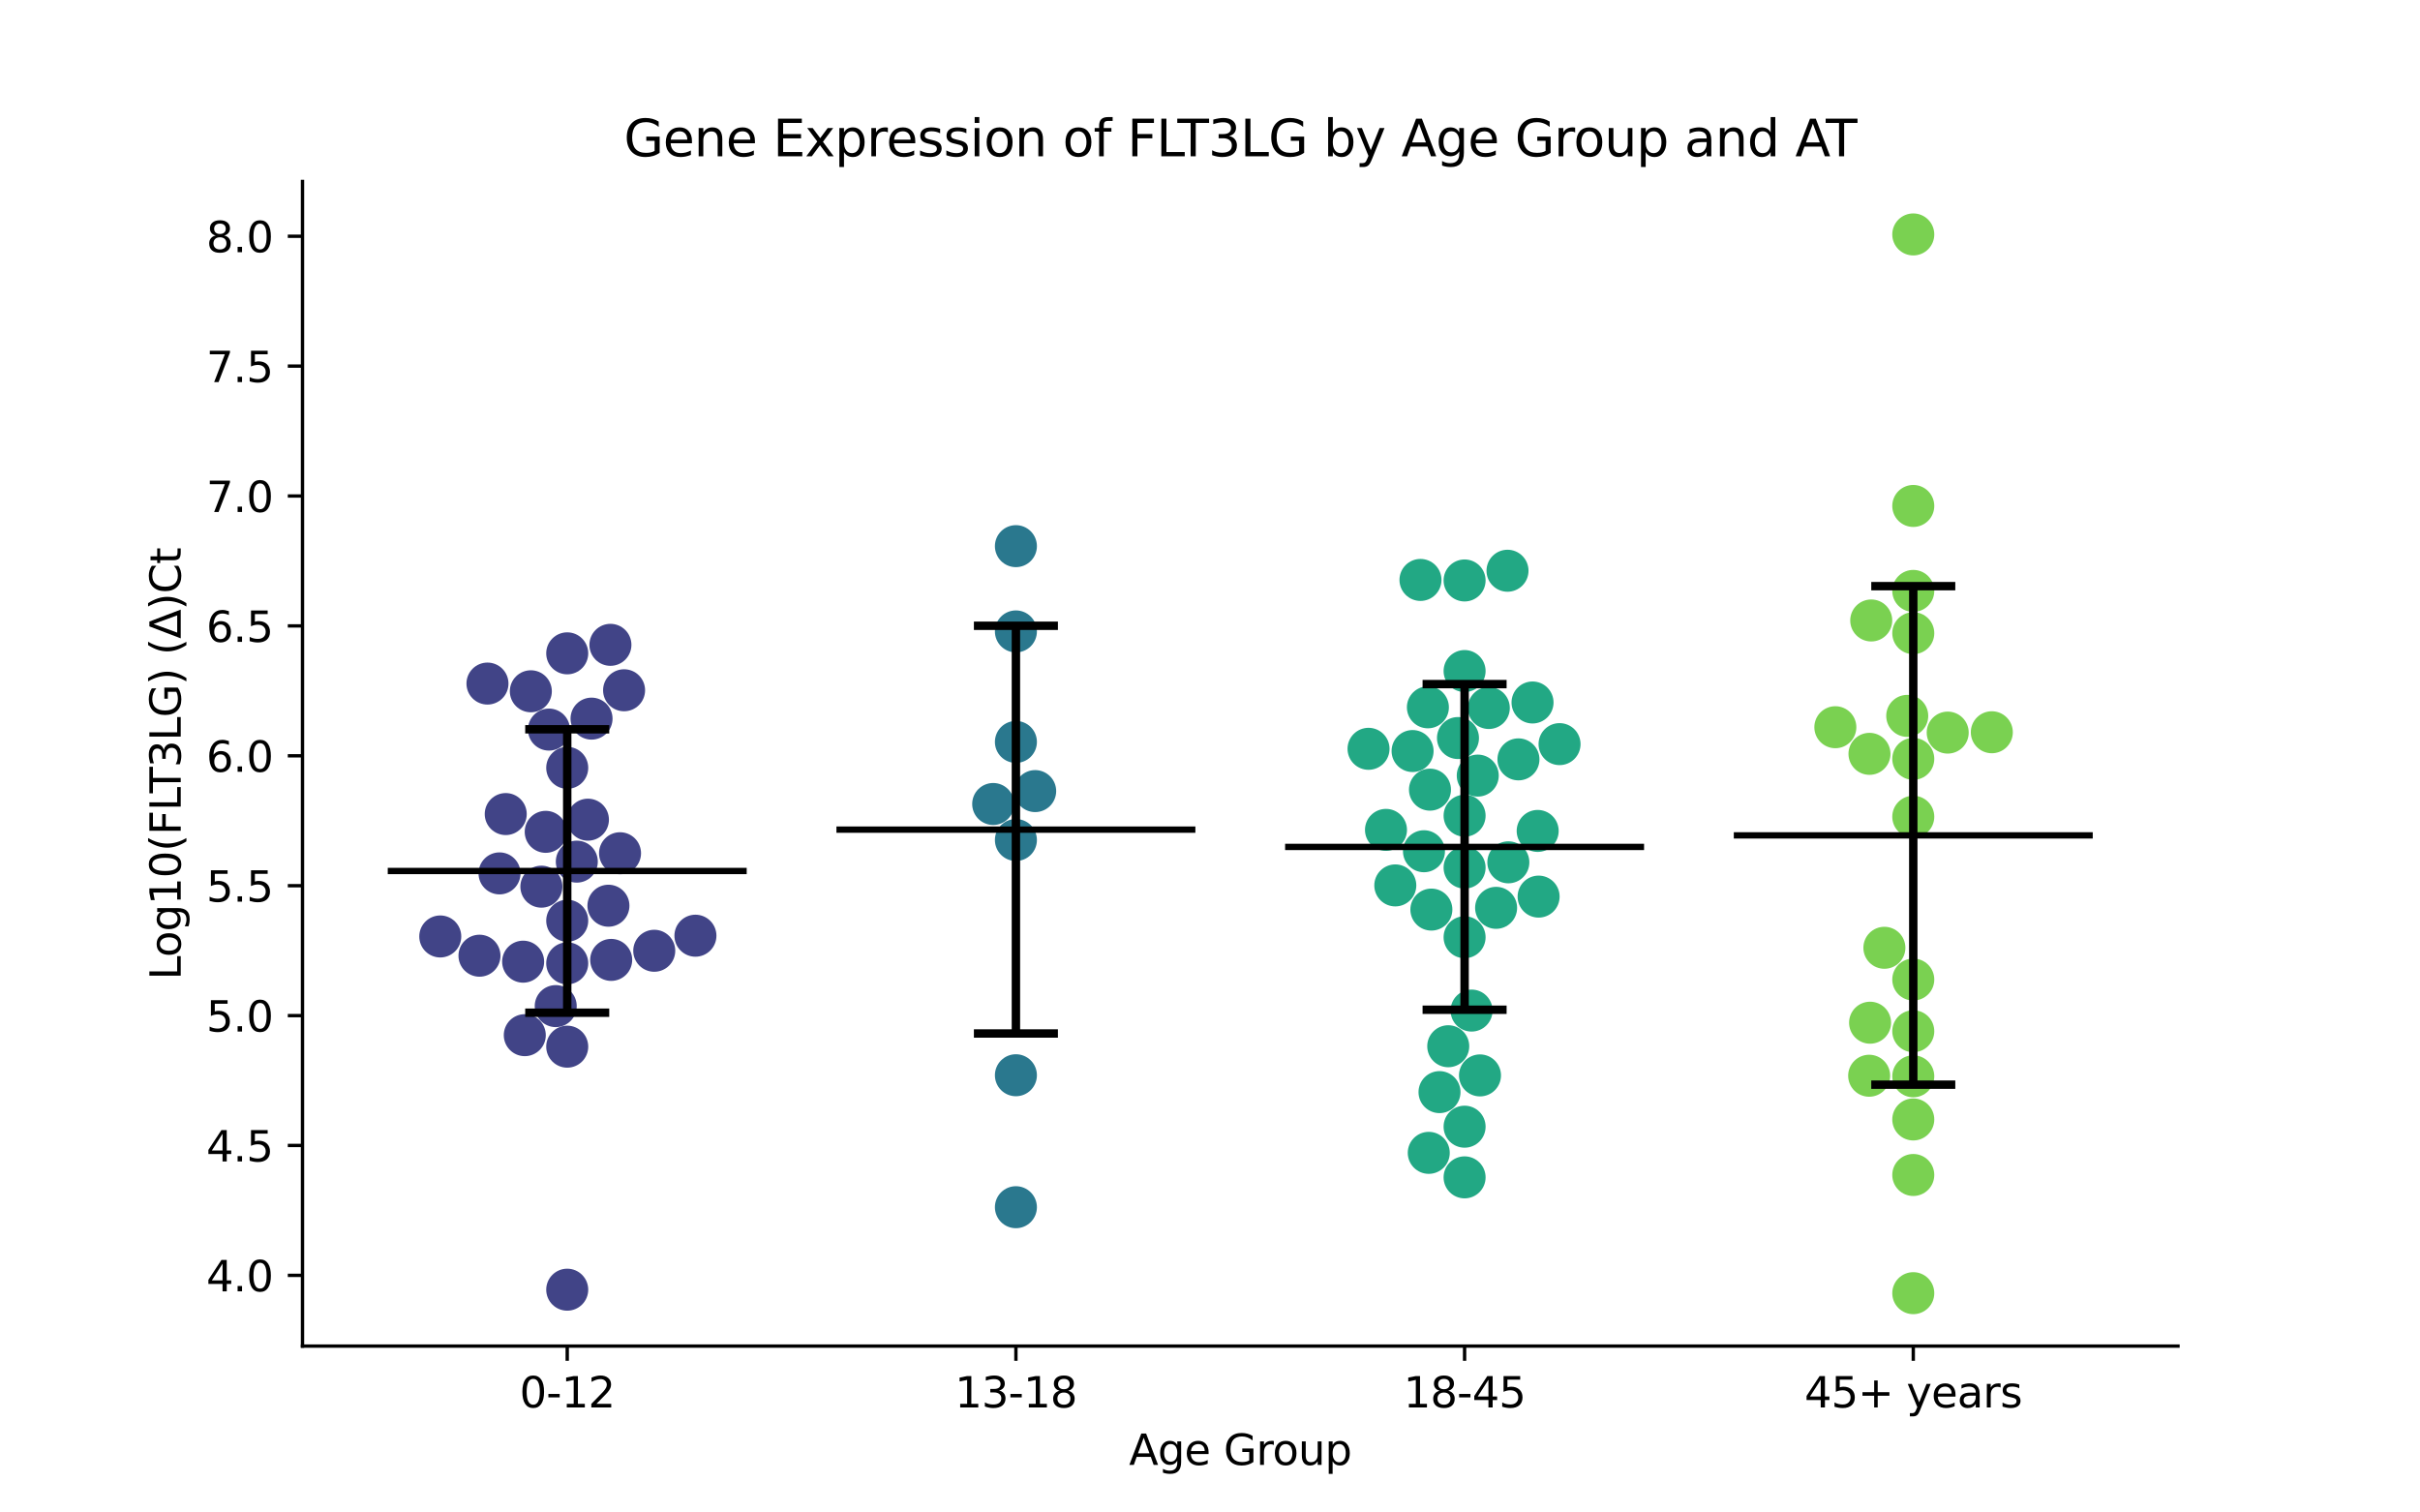 <?xml version="1.0" encoding="utf-8" standalone="no"?>
<!DOCTYPE svg PUBLIC "-//W3C//DTD SVG 1.1//EN"
  "http://www.w3.org/Graphics/SVG/1.1/DTD/svg11.dtd">
<svg xmlns:xlink="http://www.w3.org/1999/xlink" width="576pt" height="360pt" viewBox="0 0 576 360" xmlns="http://www.w3.org/2000/svg" version="1.1">
 <defs>
  <style type="text/css">*{stroke-linejoin: round; stroke-linecap: butt}</style>
 </defs>
 <g id="figure_1">
  <g id="patch_1">
   <path d="M 0 360 
L 576 360 
L 576 0 
L 0 0 
z
" style="fill: #ffffff"/>
  </g>
  <g id="axes_1">
   <g id="patch_2">
    <path d="M 72 320.4 
L 518.4 320.4 
L 518.4 43.2 
L 72 43.2 
z
" style="fill: #ffffff"/>
   </g>
   <g id="PathCollection_1">
    <defs>
     <path id="C0_0_e780260da0" d="M 0 5 
C 1.326 5 2.598 4.473 3.536 3.536 
C 4.473 2.598 5 1.326 5 -0 
C 5 -1.326 4.473 -2.598 3.536 -3.536 
C 2.598 -4.473 1.326 -5 0 -5 
C -1.326 -5 -2.598 -4.473 -3.536 -3.536 
C -4.473 -2.598 -5 -1.326 -5 0 
C -5 1.326 -4.473 2.598 -3.536 3.536 
C -2.598 4.473 -1.326 5 0 5 
z
"/>
    </defs>
    <g clip-path="url(#pd9ecb5f633)">
     <use xlink:href="#C0_0_e780260da0" x="135.009" y="229.293" style="fill: #414487"/>
    </g>
    <g clip-path="url(#pd9ecb5f633)">
     <use xlink:href="#C0_0_e780260da0" x="155.722" y="226.301" style="fill: #414487"/>
    </g>
    <g clip-path="url(#pd9ecb5f633)">
     <use xlink:href="#C0_0_e780260da0" x="130.66" y="173.656" style="fill: #414487"/>
    </g>
    <g clip-path="url(#pd9ecb5f633)">
     <use xlink:href="#C0_0_e780260da0" x="135.009" y="249.127" style="fill: #414487"/>
    </g>
    <g clip-path="url(#pd9ecb5f633)">
     <use xlink:href="#C0_0_e780260da0" x="128.857" y="211.043" style="fill: #414487"/>
    </g>
    <g clip-path="url(#pd9ecb5f633)">
     <use xlink:href="#C0_0_e780260da0" x="145.473" y="228.475" style="fill: #414487"/>
    </g>
    <g clip-path="url(#pd9ecb5f633)">
     <use xlink:href="#C0_0_e780260da0" x="104.79" y="222.895" style="fill: #414487"/>
    </g>
    <g clip-path="url(#pd9ecb5f633)">
     <use xlink:href="#C0_0_e780260da0" x="145.291" y="153.482" style="fill: #414487"/>
    </g>
    <g clip-path="url(#pd9ecb5f633)">
     <use xlink:href="#C0_0_e780260da0" x="120.374" y="193.763" style="fill: #414487"/>
    </g>
    <g clip-path="url(#pd9ecb5f633)">
     <use xlink:href="#C0_0_e780260da0" x="135.009" y="155.507" style="fill: #414487"/>
    </g>
    <g clip-path="url(#pd9ecb5f633)">
     <use xlink:href="#C0_0_e780260da0" x="114.123" y="227.476" style="fill: #414487"/>
    </g>
    <g clip-path="url(#pd9ecb5f633)">
     <use xlink:href="#C0_0_e780260da0" x="126.348" y="164.538" style="fill: #414487"/>
    </g>
    <g clip-path="url(#pd9ecb5f633)">
     <use xlink:href="#C0_0_e780260da0" x="147.578" y="203.087" style="fill: #414487"/>
    </g>
    <g clip-path="url(#pd9ecb5f633)">
     <use xlink:href="#C0_0_e780260da0" x="165.524" y="222.715" style="fill: #414487"/>
    </g>
    <g clip-path="url(#pd9ecb5f633)">
     <use xlink:href="#C0_0_e780260da0" x="135.009" y="306.971" style="fill: #414487"/>
    </g>
    <g clip-path="url(#pd9ecb5f633)">
     <use xlink:href="#C0_0_e780260da0" x="139.939" y="195.098" style="fill: #414487"/>
    </g>
    <g clip-path="url(#pd9ecb5f633)">
     <use xlink:href="#C0_0_e780260da0" x="124.909" y="246.39" style="fill: #414487"/>
    </g>
    <g clip-path="url(#pd9ecb5f633)">
     <use xlink:href="#C0_0_e780260da0" x="137.29" y="205.086" style="fill: #414487"/>
    </g>
    <g clip-path="url(#pd9ecb5f633)">
     <use xlink:href="#C0_0_e780260da0" x="129.889" y="197.993" style="fill: #414487"/>
    </g>
    <g clip-path="url(#pd9ecb5f633)">
     <use xlink:href="#C0_0_e780260da0" x="132.273" y="239.472" style="fill: #414487"/>
    </g>
    <g clip-path="url(#pd9ecb5f633)">
     <use xlink:href="#C0_0_e780260da0" x="148.542" y="164.296" style="fill: #414487"/>
    </g>
    <g clip-path="url(#pd9ecb5f633)">
     <use xlink:href="#C0_0_e780260da0" x="116.026" y="162.703" style="fill: #414487"/>
    </g>
    <g clip-path="url(#pd9ecb5f633)">
     <use xlink:href="#C0_0_e780260da0" x="135.009" y="219.147" style="fill: #414487"/>
    </g>
    <g clip-path="url(#pd9ecb5f633)">
     <use xlink:href="#C0_0_e780260da0" x="118.895" y="207.883" style="fill: #414487"/>
    </g>
    <g clip-path="url(#pd9ecb5f633)">
     <use xlink:href="#C0_0_e780260da0" x="140.797" y="171.048" style="fill: #414487"/>
    </g>
    <g clip-path="url(#pd9ecb5f633)">
     <use xlink:href="#C0_0_e780260da0" x="124.517" y="228.897" style="fill: #414487"/>
    </g>
    <g clip-path="url(#pd9ecb5f633)">
     <use xlink:href="#C0_0_e780260da0" x="144.817" y="215.578" style="fill: #414487"/>
    </g>
    <g clip-path="url(#pd9ecb5f633)">
     <use xlink:href="#C0_0_e780260da0" x="135.009" y="182.758" style="fill: #414487"/>
    </g>
   </g>
   <g id="PathCollection_2">
    <defs>
     <path id="C1_0_f974be544e" d="M 0 5 
C 1.326 5 2.598 4.473 3.536 3.536 
C 4.473 2.598 5 1.326 5 -0 
C 5 -1.326 4.473 -2.598 3.536 -3.536 
C 2.598 -4.473 1.326 -5 0 -5 
C -1.326 -5 -2.598 -4.473 -3.536 -3.536 
C -4.473 -2.598 -5 -1.326 -5 0 
C -5 1.326 -4.473 2.598 -3.536 3.536 
C -2.598 4.473 -1.326 5 0 5 
z
"/>
    </defs>
    <g clip-path="url(#pd9ecb5f633)">
     <use xlink:href="#C1_0_f974be544e" x="241.803" y="255.929" style="fill: #2a788e"/>
    </g>
    <g clip-path="url(#pd9ecb5f633)">
     <use xlink:href="#C1_0_f974be544e" x="241.803" y="129.995" style="fill: #2a788e"/>
    </g>
    <g clip-path="url(#pd9ecb5f633)">
     <use xlink:href="#C1_0_f974be544e" x="241.803" y="287.338" style="fill: #2a788e"/>
    </g>
    <g clip-path="url(#pd9ecb5f633)">
     <use xlink:href="#C1_0_f974be544e" x="241.803" y="176.592" style="fill: #2a788e"/>
    </g>
    <g clip-path="url(#pd9ecb5f633)">
     <use xlink:href="#C1_0_f974be544e" x="241.803" y="199.939" style="fill: #2a788e"/>
    </g>
    <g clip-path="url(#pd9ecb5f633)">
     <use xlink:href="#C1_0_f974be544e" x="246.389" y="188.296" style="fill: #2a788e"/>
    </g>
    <g clip-path="url(#pd9ecb5f633)">
     <use xlink:href="#C1_0_f974be544e" x="241.803" y="150.291" style="fill: #2a788e"/>
    </g>
    <g clip-path="url(#pd9ecb5f633)">
     <use xlink:href="#C1_0_f974be544e" x="236.396" y="191.366" style="fill: #2a788e"/>
    </g>
   </g>
   <g id="PathCollection_3">
    <defs>
     <path id="C2_0_12a4038503" d="M 0 5 
C 1.326 5 2.598 4.473 3.536 3.536 
C 4.473 2.598 5 1.326 5 -0 
C 5 -1.326 4.473 -2.598 3.536 -3.536 
C 2.598 -4.473 1.326 -5 0 -5 
C -1.326 -5 -2.598 -4.473 -3.536 -3.536 
C -4.473 -2.598 -5 -1.326 -5 0 
C -5 1.326 -4.473 2.598 -3.536 3.536 
C -2.598 4.473 -1.326 5 0 5 
z
"/>
    </defs>
    <g clip-path="url(#pd9ecb5f633)">
     <use xlink:href="#C2_0_12a4038503" x="340.357" y="187.954" style="fill: #22a884"/>
    </g>
    <g clip-path="url(#pd9ecb5f633)">
     <use xlink:href="#C2_0_12a4038503" x="365.993" y="197.778" style="fill: #22a884"/>
    </g>
    <g clip-path="url(#pd9ecb5f633)">
     <use xlink:href="#C2_0_12a4038503" x="354.361" y="168.518" style="fill: #22a884"/>
    </g>
    <g clip-path="url(#pd9ecb5f633)">
     <use xlink:href="#C2_0_12a4038503" x="338.098" y="138.035" style="fill: #22a884"/>
    </g>
    <g clip-path="url(#pd9ecb5f633)">
     <use xlink:href="#C2_0_12a4038503" x="366.217" y="213.41" style="fill: #22a884"/>
    </g>
    <g clip-path="url(#pd9ecb5f633)">
     <use xlink:href="#C2_0_12a4038503" x="364.77" y="167.204" style="fill: #22a884"/>
    </g>
    <g clip-path="url(#pd9ecb5f633)">
     <use xlink:href="#C2_0_12a4038503" x="351.73" y="184.607" style="fill: #22a884"/>
    </g>
    <g clip-path="url(#pd9ecb5f633)">
     <use xlink:href="#C2_0_12a4038503" x="358.812" y="135.847" style="fill: #22a884"/>
    </g>
    <g clip-path="url(#pd9ecb5f633)">
     <use xlink:href="#C2_0_12a4038503" x="348.597" y="138.16" style="fill: #22a884"/>
    </g>
    <g clip-path="url(#pd9ecb5f633)">
     <use xlink:href="#C2_0_12a4038503" x="339.862" y="168.355" style="fill: #22a884"/>
    </g>
    <g clip-path="url(#pd9ecb5f633)">
     <use xlink:href="#C2_0_12a4038503" x="348.597" y="159.723" style="fill: #22a884"/>
    </g>
    <g clip-path="url(#pd9ecb5f633)">
     <use xlink:href="#C2_0_12a4038503" x="359.013" y="205.249" style="fill: #22a884"/>
    </g>
    <g clip-path="url(#pd9ecb5f633)">
     <use xlink:href="#C2_0_12a4038503" x="361.416" y="180.745" style="fill: #22a884"/>
    </g>
    <g clip-path="url(#pd9ecb5f633)">
     <use xlink:href="#C2_0_12a4038503" x="338.929" y="202.612" style="fill: #22a884"/>
    </g>
    <g clip-path="url(#pd9ecb5f633)">
     <use xlink:href="#C2_0_12a4038503" x="348.597" y="223.08" style="fill: #22a884"/>
    </g>
    <g clip-path="url(#pd9ecb5f633)">
     <use xlink:href="#C2_0_12a4038503" x="340.69" y="216.5" style="fill: #22a884"/>
    </g>
    <g clip-path="url(#pd9ecb5f633)">
     <use xlink:href="#C2_0_12a4038503" x="347.022" y="175.669" style="fill: #22a884"/>
    </g>
    <g clip-path="url(#pd9ecb5f633)">
     <use xlink:href="#C2_0_12a4038503" x="348.597" y="206.512" style="fill: #22a884"/>
    </g>
    <g clip-path="url(#pd9ecb5f633)">
     <use xlink:href="#C2_0_12a4038503" x="350.256" y="240.536" style="fill: #22a884"/>
    </g>
    <g clip-path="url(#pd9ecb5f633)">
     <use xlink:href="#C2_0_12a4038503" x="329.887" y="197.528" style="fill: #22a884"/>
    </g>
    <g clip-path="url(#pd9ecb5f633)">
     <use xlink:href="#C2_0_12a4038503" x="352.262" y="255.968" style="fill: #22a884"/>
    </g>
    <g clip-path="url(#pd9ecb5f633)">
     <use xlink:href="#C2_0_12a4038503" x="371.199" y="177.115" style="fill: #22a884"/>
    </g>
    <g clip-path="url(#pd9ecb5f633)">
     <use xlink:href="#C2_0_12a4038503" x="348.597" y="280.234" style="fill: #22a884"/>
    </g>
    <g clip-path="url(#pd9ecb5f633)">
     <use xlink:href="#C2_0_12a4038503" x="332.104" y="210.744" style="fill: #22a884"/>
    </g>
    <g clip-path="url(#pd9ecb5f633)">
     <use xlink:href="#C2_0_12a4038503" x="348.597" y="268.173" style="fill: #22a884"/>
    </g>
    <g clip-path="url(#pd9ecb5f633)">
     <use xlink:href="#C2_0_12a4038503" x="336.219" y="178.763" style="fill: #22a884"/>
    </g>
    <g clip-path="url(#pd9ecb5f633)">
     <use xlink:href="#C2_0_12a4038503" x="344.706" y="249.025" style="fill: #22a884"/>
    </g>
    <g clip-path="url(#pd9ecb5f633)">
     <use xlink:href="#C2_0_12a4038503" x="342.628" y="259.946" style="fill: #22a884"/>
    </g>
    <g clip-path="url(#pd9ecb5f633)">
     <use xlink:href="#C2_0_12a4038503" x="325.734" y="178.232" style="fill: #22a884"/>
    </g>
    <g clip-path="url(#pd9ecb5f633)">
     <use xlink:href="#C2_0_12a4038503" x="356.099" y="216.083" style="fill: #22a884"/>
    </g>
    <g clip-path="url(#pd9ecb5f633)">
     <use xlink:href="#C2_0_12a4038503" x="348.597" y="194.152" style="fill: #22a884"/>
    </g>
    <g clip-path="url(#pd9ecb5f633)">
     <use xlink:href="#C2_0_12a4038503" x="340.069" y="274.401" style="fill: #22a884"/>
    </g>
   </g>
   <g id="PathCollection_4">
    <defs>
     <path id="C3_0_d710801f68" d="M 0 5 
C 1.326 5 2.598 4.473 3.536 3.536 
C 4.473 2.598 5 1.326 5 -0 
C 5 -1.326 4.473 -2.598 3.536 -3.536 
C 2.598 -4.473 1.326 -5 0 -5 
C -1.326 -5 -2.598 -4.473 -3.536 -3.536 
C -4.473 -2.598 -5 -1.326 -5 0 
C -5 1.326 -4.473 2.598 -3.536 3.536 
C -2.598 4.473 -1.326 5 0 5 
z
"/>
    </defs>
    <g clip-path="url(#pd9ecb5f633)">
     <use xlink:href="#C3_0_d710801f68" x="474.086" y="174.29" style="fill: #7ad151"/>
    </g>
    <g clip-path="url(#pd9ecb5f633)">
     <use xlink:href="#C3_0_d710801f68" x="463.587" y="174.373" style="fill: #7ad151"/>
    </g>
    <g clip-path="url(#pd9ecb5f633)">
     <use xlink:href="#C3_0_d710801f68" x="453.954" y="170.393" style="fill: #7ad151"/>
    </g>
    <g clip-path="url(#pd9ecb5f633)">
     <use xlink:href="#C3_0_d710801f68" x="445.384" y="147.684" style="fill: #7ad151"/>
    </g>
    <g clip-path="url(#pd9ecb5f633)">
     <use xlink:href="#C3_0_d710801f68" x="448.515" y="225.591" style="fill: #7ad151"/>
    </g>
    <g clip-path="url(#pd9ecb5f633)">
     <use xlink:href="#C3_0_d710801f68" x="455.391" y="150.71" style="fill: #7ad151"/>
    </g>
    <g clip-path="url(#pd9ecb5f633)">
     <use xlink:href="#C3_0_d710801f68" x="455.391" y="140.648" style="fill: #7ad151"/>
    </g>
    <g clip-path="url(#pd9ecb5f633)">
     <use xlink:href="#C3_0_d710801f68" x="455.391" y="120.427" style="fill: #7ad151"/>
    </g>
    <g clip-path="url(#pd9ecb5f633)">
     <use xlink:href="#C3_0_d710801f68" x="455.391" y="55.8" style="fill: #7ad151"/>
    </g>
    <g clip-path="url(#pd9ecb5f633)">
     <use xlink:href="#C3_0_d710801f68" x="455.391" y="180.624" style="fill: #7ad151"/>
    </g>
    <g clip-path="url(#pd9ecb5f633)">
     <use xlink:href="#C3_0_d710801f68" x="455.391" y="307.8" style="fill: #7ad151"/>
    </g>
    <g clip-path="url(#pd9ecb5f633)">
     <use xlink:href="#C3_0_d710801f68" x="436.843" y="173.093" style="fill: #7ad151"/>
    </g>
    <g clip-path="url(#pd9ecb5f633)">
     <use xlink:href="#C3_0_d710801f68" x="455.391" y="194.399" style="fill: #7ad151"/>
    </g>
    <g clip-path="url(#pd9ecb5f633)">
     <use xlink:href="#C3_0_d710801f68" x="455.391" y="279.668" style="fill: #7ad151"/>
    </g>
    <g clip-path="url(#pd9ecb5f633)">
     <use xlink:href="#C3_0_d710801f68" x="445.11" y="243.424" style="fill: #7ad151"/>
    </g>
    <g clip-path="url(#pd9ecb5f633)">
     <use xlink:href="#C3_0_d710801f68" x="455.391" y="245.451" style="fill: #7ad151"/>
    </g>
    <g clip-path="url(#pd9ecb5f633)">
     <use xlink:href="#C3_0_d710801f68" x="455.391" y="256.18" style="fill: #7ad151"/>
    </g>
    <g clip-path="url(#pd9ecb5f633)">
     <use xlink:href="#C3_0_d710801f68" x="455.391" y="233.148" style="fill: #7ad151"/>
    </g>
    <g clip-path="url(#pd9ecb5f633)">
     <use xlink:href="#C3_0_d710801f68" x="444.892" y="256.046" style="fill: #7ad151"/>
    </g>
    <g clip-path="url(#pd9ecb5f633)">
     <use xlink:href="#C3_0_d710801f68" x="455.391" y="266.453" style="fill: #7ad151"/>
    </g>
    <g clip-path="url(#pd9ecb5f633)">
     <use xlink:href="#C3_0_d710801f68" x="444.967" y="179.429" style="fill: #7ad151"/>
    </g>
   </g>
   <g id="matplotlib.axis_1">
    <g id="xtick_1">
     <g id="line2d_1">
      <defs>
       <path id="md2ed31ce3a" d="M 0 0 
L 0 3.5 
" style="stroke: #000000; stroke-width: 0.8"/>
      </defs>
      <g>
       <use xlink:href="#md2ed31ce3a" x="135.009" y="320.4" style="stroke: #000000; stroke-width: 0.8"/>
      </g>
     </g>
     <g id="text_1">
      <!-- 0-12 -->
      <g transform="translate(123.661 334.998) scale(0.1 -0.1)">
       <defs>
        <path id="DejaVuSans-30" d="M 2034 4250 
Q 1547 4250 1301 3770 
Q 1056 3291 1056 2328 
Q 1056 1369 1301 889 
Q 1547 409 2034 409 
Q 2525 409 2770 889 
Q 3016 1369 3016 2328 
Q 3016 3291 2770 3770 
Q 2525 4250 2034 4250 
z
M 2034 4750 
Q 2819 4750 3233 4129 
Q 3647 3509 3647 2328 
Q 3647 1150 3233 529 
Q 2819 -91 2034 -91 
Q 1250 -91 836 529 
Q 422 1150 422 2328 
Q 422 3509 836 4129 
Q 1250 4750 2034 4750 
z
" transform="scale(0.016)"/>
        <path id="DejaVuSans-2d" d="M 313 2009 
L 1997 2009 
L 1997 1497 
L 313 1497 
L 313 2009 
z
" transform="scale(0.016)"/>
        <path id="DejaVuSans-31" d="M 794 531 
L 1825 531 
L 1825 4091 
L 703 3866 
L 703 4441 
L 1819 4666 
L 2450 4666 
L 2450 531 
L 3481 531 
L 3481 0 
L 794 0 
L 794 531 
z
" transform="scale(0.016)"/>
        <path id="DejaVuSans-32" d="M 1228 531 
L 3431 531 
L 3431 0 
L 469 0 
L 469 531 
Q 828 903 1448 1529 
Q 2069 2156 2228 2338 
Q 2531 2678 2651 2914 
Q 2772 3150 2772 3378 
Q 2772 3750 2511 3984 
Q 2250 4219 1831 4219 
Q 1534 4219 1204 4116 
Q 875 4013 500 3803 
L 500 4441 
Q 881 4594 1212 4672 
Q 1544 4750 1819 4750 
Q 2544 4750 2975 4387 
Q 3406 4025 3406 3419 
Q 3406 3131 3298 2873 
Q 3191 2616 2906 2266 
Q 2828 2175 2409 1742 
Q 1991 1309 1228 531 
z
" transform="scale(0.016)"/>
       </defs>
       <use xlink:href="#DejaVuSans-30"/>
       <use xlink:href="#DejaVuSans-2d" x="63.623"/>
       <use xlink:href="#DejaVuSans-31" x="99.707"/>
       <use xlink:href="#DejaVuSans-32" x="163.33"/>
      </g>
     </g>
    </g>
    <g id="xtick_2">
     <g id="line2d_2">
      <g>
       <use xlink:href="#md2ed31ce3a" x="241.803" y="320.4" style="stroke: #000000; stroke-width: 0.8"/>
      </g>
     </g>
     <g id="text_2">
      <!-- 13-18 -->
      <g transform="translate(227.274 334.998) scale(0.1 -0.1)">
       <defs>
        <path id="DejaVuSans-33" d="M 2597 2516 
Q 3050 2419 3304 2112 
Q 3559 1806 3559 1356 
Q 3559 666 3084 287 
Q 2609 -91 1734 -91 
Q 1441 -91 1130 -33 
Q 819 25 488 141 
L 488 750 
Q 750 597 1062 519 
Q 1375 441 1716 441 
Q 2309 441 2620 675 
Q 2931 909 2931 1356 
Q 2931 1769 2642 2001 
Q 2353 2234 1838 2234 
L 1294 2234 
L 1294 2753 
L 1863 2753 
Q 2328 2753 2575 2939 
Q 2822 3125 2822 3475 
Q 2822 3834 2567 4026 
Q 2313 4219 1838 4219 
Q 1578 4219 1281 4162 
Q 984 4106 628 3988 
L 628 4550 
Q 988 4650 1302 4700 
Q 1616 4750 1894 4750 
Q 2613 4750 3031 4423 
Q 3450 4097 3450 3541 
Q 3450 3153 3228 2886 
Q 3006 2619 2597 2516 
z
" transform="scale(0.016)"/>
        <path id="DejaVuSans-38" d="M 2034 2216 
Q 1584 2216 1326 1975 
Q 1069 1734 1069 1313 
Q 1069 891 1326 650 
Q 1584 409 2034 409 
Q 2484 409 2743 651 
Q 3003 894 3003 1313 
Q 3003 1734 2745 1975 
Q 2488 2216 2034 2216 
z
M 1403 2484 
Q 997 2584 770 2862 
Q 544 3141 544 3541 
Q 544 4100 942 4425 
Q 1341 4750 2034 4750 
Q 2731 4750 3128 4425 
Q 3525 4100 3525 3541 
Q 3525 3141 3298 2862 
Q 3072 2584 2669 2484 
Q 3125 2378 3379 2068 
Q 3634 1759 3634 1313 
Q 3634 634 3220 271 
Q 2806 -91 2034 -91 
Q 1263 -91 848 271 
Q 434 634 434 1313 
Q 434 1759 690 2068 
Q 947 2378 1403 2484 
z
M 1172 3481 
Q 1172 3119 1398 2916 
Q 1625 2713 2034 2713 
Q 2441 2713 2670 2916 
Q 2900 3119 2900 3481 
Q 2900 3844 2670 4047 
Q 2441 4250 2034 4250 
Q 1625 4250 1398 4047 
Q 1172 3844 1172 3481 
z
" transform="scale(0.016)"/>
       </defs>
       <use xlink:href="#DejaVuSans-31"/>
       <use xlink:href="#DejaVuSans-33" x="63.623"/>
       <use xlink:href="#DejaVuSans-2d" x="127.246"/>
       <use xlink:href="#DejaVuSans-31" x="163.33"/>
       <use xlink:href="#DejaVuSans-38" x="226.953"/>
      </g>
     </g>
    </g>
    <g id="xtick_3">
     <g id="line2d_3">
      <g>
       <use xlink:href="#md2ed31ce3a" x="348.597" y="320.4" style="stroke: #000000; stroke-width: 0.8"/>
      </g>
     </g>
     <g id="text_3">
      <!-- 18-45 -->
      <g transform="translate(334.068 334.998) scale(0.1 -0.1)">
       <defs>
        <path id="DejaVuSans-34" d="M 2419 4116 
L 825 1625 
L 2419 1625 
L 2419 4116 
z
M 2253 4666 
L 3047 4666 
L 3047 1625 
L 3713 1625 
L 3713 1100 
L 3047 1100 
L 3047 0 
L 2419 0 
L 2419 1100 
L 313 1100 
L 313 1709 
L 2253 4666 
z
" transform="scale(0.016)"/>
        <path id="DejaVuSans-35" d="M 691 4666 
L 3169 4666 
L 3169 4134 
L 1269 4134 
L 1269 2991 
Q 1406 3038 1543 3061 
Q 1681 3084 1819 3084 
Q 2600 3084 3056 2656 
Q 3513 2228 3513 1497 
Q 3513 744 3044 326 
Q 2575 -91 1722 -91 
Q 1428 -91 1123 -41 
Q 819 9 494 109 
L 494 744 
Q 775 591 1075 516 
Q 1375 441 1709 441 
Q 2250 441 2565 725 
Q 2881 1009 2881 1497 
Q 2881 1984 2565 2268 
Q 2250 2553 1709 2553 
Q 1456 2553 1204 2497 
Q 953 2441 691 2322 
L 691 4666 
z
" transform="scale(0.016)"/>
       </defs>
       <use xlink:href="#DejaVuSans-31"/>
       <use xlink:href="#DejaVuSans-38" x="63.623"/>
       <use xlink:href="#DejaVuSans-2d" x="127.246"/>
       <use xlink:href="#DejaVuSans-34" x="163.33"/>
       <use xlink:href="#DejaVuSans-35" x="226.953"/>
      </g>
     </g>
    </g>
    <g id="xtick_4">
     <g id="line2d_4">
      <g>
       <use xlink:href="#md2ed31ce3a" x="455.391" y="320.4" style="stroke: #000000; stroke-width: 0.8"/>
      </g>
     </g>
     <g id="text_4">
      <!-- 45+ years -->
      <g transform="translate(429.49 334.998) scale(0.1 -0.1)">
       <defs>
        <path id="DejaVuSans-2b" d="M 2944 4013 
L 2944 2272 
L 4684 2272 
L 4684 1741 
L 2944 1741 
L 2944 0 
L 2419 0 
L 2419 1741 
L 678 1741 
L 678 2272 
L 2419 2272 
L 2419 4013 
L 2944 4013 
z
" transform="scale(0.016)"/>
        <path id="DejaVuSans-20" transform="scale(0.016)"/>
        <path id="DejaVuSans-79" d="M 2059 -325 
Q 1816 -950 1584 -1140 
Q 1353 -1331 966 -1331 
L 506 -1331 
L 506 -850 
L 844 -850 
Q 1081 -850 1212 -737 
Q 1344 -625 1503 -206 
L 1606 56 
L 191 3500 
L 800 3500 
L 1894 763 
L 2988 3500 
L 3597 3500 
L 2059 -325 
z
" transform="scale(0.016)"/>
        <path id="DejaVuSans-65" d="M 3597 1894 
L 3597 1613 
L 953 1613 
Q 991 1019 1311 708 
Q 1631 397 2203 397 
Q 2534 397 2845 478 
Q 3156 559 3463 722 
L 3463 178 
Q 3153 47 2828 -22 
Q 2503 -91 2169 -91 
Q 1331 -91 842 396 
Q 353 884 353 1716 
Q 353 2575 817 3079 
Q 1281 3584 2069 3584 
Q 2775 3584 3186 3129 
Q 3597 2675 3597 1894 
z
M 3022 2063 
Q 3016 2534 2758 2815 
Q 2500 3097 2075 3097 
Q 1594 3097 1305 2825 
Q 1016 2553 972 2059 
L 3022 2063 
z
" transform="scale(0.016)"/>
        <path id="DejaVuSans-61" d="M 2194 1759 
Q 1497 1759 1228 1600 
Q 959 1441 959 1056 
Q 959 750 1161 570 
Q 1363 391 1709 391 
Q 2188 391 2477 730 
Q 2766 1069 2766 1631 
L 2766 1759 
L 2194 1759 
z
M 3341 1997 
L 3341 0 
L 2766 0 
L 2766 531 
Q 2569 213 2275 61 
Q 1981 -91 1556 -91 
Q 1019 -91 701 211 
Q 384 513 384 1019 
Q 384 1609 779 1909 
Q 1175 2209 1959 2209 
L 2766 2209 
L 2766 2266 
Q 2766 2663 2505 2880 
Q 2244 3097 1772 3097 
Q 1472 3097 1187 3025 
Q 903 2953 641 2809 
L 641 3341 
Q 956 3463 1253 3523 
Q 1550 3584 1831 3584 
Q 2591 3584 2966 3190 
Q 3341 2797 3341 1997 
z
" transform="scale(0.016)"/>
        <path id="DejaVuSans-72" d="M 2631 2963 
Q 2534 3019 2420 3045 
Q 2306 3072 2169 3072 
Q 1681 3072 1420 2755 
Q 1159 2438 1159 1844 
L 1159 0 
L 581 0 
L 581 3500 
L 1159 3500 
L 1159 2956 
Q 1341 3275 1631 3429 
Q 1922 3584 2338 3584 
Q 2397 3584 2469 3576 
Q 2541 3569 2628 3553 
L 2631 2963 
z
" transform="scale(0.016)"/>
        <path id="DejaVuSans-73" d="M 2834 3397 
L 2834 2853 
Q 2591 2978 2328 3040 
Q 2066 3103 1784 3103 
Q 1356 3103 1142 2972 
Q 928 2841 928 2578 
Q 928 2378 1081 2264 
Q 1234 2150 1697 2047 
L 1894 2003 
Q 2506 1872 2764 1633 
Q 3022 1394 3022 966 
Q 3022 478 2636 193 
Q 2250 -91 1575 -91 
Q 1294 -91 989 -36 
Q 684 19 347 128 
L 347 722 
Q 666 556 975 473 
Q 1284 391 1588 391 
Q 1994 391 2212 530 
Q 2431 669 2431 922 
Q 2431 1156 2273 1281 
Q 2116 1406 1581 1522 
L 1381 1569 
Q 847 1681 609 1914 
Q 372 2147 372 2553 
Q 372 3047 722 3315 
Q 1072 3584 1716 3584 
Q 2034 3584 2315 3537 
Q 2597 3491 2834 3397 
z
" transform="scale(0.016)"/>
       </defs>
       <use xlink:href="#DejaVuSans-34"/>
       <use xlink:href="#DejaVuSans-35" x="63.623"/>
       <use xlink:href="#DejaVuSans-2b" x="127.246"/>
       <use xlink:href="#DejaVuSans-20" x="211.035"/>
       <use xlink:href="#DejaVuSans-79" x="242.822"/>
       <use xlink:href="#DejaVuSans-65" x="302.002"/>
       <use xlink:href="#DejaVuSans-61" x="363.525"/>
       <use xlink:href="#DejaVuSans-72" x="424.805"/>
       <use xlink:href="#DejaVuSans-73" x="465.918"/>
      </g>
     </g>
    </g>
    <g id="text_5">
     <!-- Age Group -->
     <g transform="translate(268.72 348.677) scale(0.1 -0.1)">
      <defs>
       <path id="DejaVuSans-41" d="M 2188 4044 
L 1331 1722 
L 3047 1722 
L 2188 4044 
z
M 1831 4666 
L 2547 4666 
L 4325 0 
L 3669 0 
L 3244 1197 
L 1141 1197 
L 716 0 
L 50 0 
L 1831 4666 
z
" transform="scale(0.016)"/>
       <path id="DejaVuSans-67" d="M 2906 1791 
Q 2906 2416 2648 2759 
Q 2391 3103 1925 3103 
Q 1463 3103 1205 2759 
Q 947 2416 947 1791 
Q 947 1169 1205 825 
Q 1463 481 1925 481 
Q 2391 481 2648 825 
Q 2906 1169 2906 1791 
z
M 3481 434 
Q 3481 -459 3084 -895 
Q 2688 -1331 1869 -1331 
Q 1566 -1331 1297 -1286 
Q 1028 -1241 775 -1147 
L 775 -588 
Q 1028 -725 1275 -790 
Q 1522 -856 1778 -856 
Q 2344 -856 2625 -561 
Q 2906 -266 2906 331 
L 2906 616 
Q 2728 306 2450 153 
Q 2172 0 1784 0 
Q 1141 0 747 490 
Q 353 981 353 1791 
Q 353 2603 747 3093 
Q 1141 3584 1784 3584 
Q 2172 3584 2450 3431 
Q 2728 3278 2906 2969 
L 2906 3500 
L 3481 3500 
L 3481 434 
z
" transform="scale(0.016)"/>
       <path id="DejaVuSans-47" d="M 3809 666 
L 3809 1919 
L 2778 1919 
L 2778 2438 
L 4434 2438 
L 4434 434 
Q 4069 175 3628 42 
Q 3188 -91 2688 -91 
Q 1594 -91 976 548 
Q 359 1188 359 2328 
Q 359 3472 976 4111 
Q 1594 4750 2688 4750 
Q 3144 4750 3555 4637 
Q 3966 4525 4313 4306 
L 4313 3634 
Q 3963 3931 3569 4081 
Q 3175 4231 2741 4231 
Q 1884 4231 1454 3753 
Q 1025 3275 1025 2328 
Q 1025 1384 1454 906 
Q 1884 428 2741 428 
Q 3075 428 3337 486 
Q 3600 544 3809 666 
z
" transform="scale(0.016)"/>
       <path id="DejaVuSans-6f" d="M 1959 3097 
Q 1497 3097 1228 2736 
Q 959 2375 959 1747 
Q 959 1119 1226 758 
Q 1494 397 1959 397 
Q 2419 397 2687 759 
Q 2956 1122 2956 1747 
Q 2956 2369 2687 2733 
Q 2419 3097 1959 3097 
z
M 1959 3584 
Q 2709 3584 3137 3096 
Q 3566 2609 3566 1747 
Q 3566 888 3137 398 
Q 2709 -91 1959 -91 
Q 1206 -91 779 398 
Q 353 888 353 1747 
Q 353 2609 779 3096 
Q 1206 3584 1959 3584 
z
" transform="scale(0.016)"/>
       <path id="DejaVuSans-75" d="M 544 1381 
L 544 3500 
L 1119 3500 
L 1119 1403 
Q 1119 906 1312 657 
Q 1506 409 1894 409 
Q 2359 409 2629 706 
Q 2900 1003 2900 1516 
L 2900 3500 
L 3475 3500 
L 3475 0 
L 2900 0 
L 2900 538 
Q 2691 219 2414 64 
Q 2138 -91 1772 -91 
Q 1169 -91 856 284 
Q 544 659 544 1381 
z
M 1991 3584 
L 1991 3584 
z
" transform="scale(0.016)"/>
       <path id="DejaVuSans-70" d="M 1159 525 
L 1159 -1331 
L 581 -1331 
L 581 3500 
L 1159 3500 
L 1159 2969 
Q 1341 3281 1617 3432 
Q 1894 3584 2278 3584 
Q 2916 3584 3314 3078 
Q 3713 2572 3713 1747 
Q 3713 922 3314 415 
Q 2916 -91 2278 -91 
Q 1894 -91 1617 61 
Q 1341 213 1159 525 
z
M 3116 1747 
Q 3116 2381 2855 2742 
Q 2594 3103 2138 3103 
Q 1681 3103 1420 2742 
Q 1159 2381 1159 1747 
Q 1159 1113 1420 752 
Q 1681 391 2138 391 
Q 2594 391 2855 752 
Q 3116 1113 3116 1747 
z
" transform="scale(0.016)"/>
      </defs>
      <use xlink:href="#DejaVuSans-41"/>
      <use xlink:href="#DejaVuSans-67" x="68.408"/>
      <use xlink:href="#DejaVuSans-65" x="131.885"/>
      <use xlink:href="#DejaVuSans-20" x="193.408"/>
      <use xlink:href="#DejaVuSans-47" x="225.195"/>
      <use xlink:href="#DejaVuSans-72" x="302.686"/>
      <use xlink:href="#DejaVuSans-6f" x="341.549"/>
      <use xlink:href="#DejaVuSans-75" x="402.73"/>
      <use xlink:href="#DejaVuSans-70" x="466.109"/>
     </g>
    </g>
   </g>
   <g id="matplotlib.axis_2">
    <g id="ytick_1">
     <g id="line2d_5">
      <defs>
       <path id="m48d6989127" d="M 0 0 
L -3.5 0 
" style="stroke: #000000; stroke-width: 0.8"/>
      </defs>
      <g>
       <use xlink:href="#m48d6989127" x="72" y="303.563" style="stroke: #000000; stroke-width: 0.8"/>
      </g>
     </g>
     <g id="text_6">
      <!-- 4.0 -->
      <g transform="translate(49.097 307.362) scale(0.1 -0.1)">
       <defs>
        <path id="DejaVuSans-2e" d="M 684 794 
L 1344 794 
L 1344 0 
L 684 0 
L 684 794 
z
" transform="scale(0.016)"/>
       </defs>
       <use xlink:href="#DejaVuSans-34"/>
       <use xlink:href="#DejaVuSans-2e" x="63.623"/>
       <use xlink:href="#DejaVuSans-30" x="95.41"/>
      </g>
     </g>
    </g>
    <g id="ytick_2">
     <g id="line2d_6">
      <g>
       <use xlink:href="#m48d6989127" x="72" y="272.646" style="stroke: #000000; stroke-width: 0.8"/>
      </g>
     </g>
     <g id="text_7">
      <!-- 4.5 -->
      <g transform="translate(49.097 276.445) scale(0.1 -0.1)">
       <use xlink:href="#DejaVuSans-34"/>
       <use xlink:href="#DejaVuSans-2e" x="63.623"/>
       <use xlink:href="#DejaVuSans-35" x="95.41"/>
      </g>
     </g>
    </g>
    <g id="ytick_3">
     <g id="line2d_7">
      <g>
       <use xlink:href="#m48d6989127" x="72" y="241.729" style="stroke: #000000; stroke-width: 0.8"/>
      </g>
     </g>
     <g id="text_8">
      <!-- 5.0 -->
      <g transform="translate(49.097 245.528) scale(0.1 -0.1)">
       <use xlink:href="#DejaVuSans-35"/>
       <use xlink:href="#DejaVuSans-2e" x="63.623"/>
       <use xlink:href="#DejaVuSans-30" x="95.41"/>
      </g>
     </g>
    </g>
    <g id="ytick_4">
     <g id="line2d_8">
      <g>
       <use xlink:href="#m48d6989127" x="72" y="210.812" style="stroke: #000000; stroke-width: 0.8"/>
      </g>
     </g>
     <g id="text_9">
      <!-- 5.5 -->
      <g transform="translate(49.097 214.611) scale(0.1 -0.1)">
       <use xlink:href="#DejaVuSans-35"/>
       <use xlink:href="#DejaVuSans-2e" x="63.623"/>
       <use xlink:href="#DejaVuSans-35" x="95.41"/>
      </g>
     </g>
    </g>
    <g id="ytick_5">
     <g id="line2d_9">
      <g>
       <use xlink:href="#m48d6989127" x="72" y="179.895" style="stroke: #000000; stroke-width: 0.8"/>
      </g>
     </g>
     <g id="text_10">
      <!-- 6.0 -->
      <g transform="translate(49.097 183.694) scale(0.1 -0.1)">
       <defs>
        <path id="DejaVuSans-36" d="M 2113 2584 
Q 1688 2584 1439 2293 
Q 1191 2003 1191 1497 
Q 1191 994 1439 701 
Q 1688 409 2113 409 
Q 2538 409 2786 701 
Q 3034 994 3034 1497 
Q 3034 2003 2786 2293 
Q 2538 2584 2113 2584 
z
M 3366 4563 
L 3366 3988 
Q 3128 4100 2886 4159 
Q 2644 4219 2406 4219 
Q 1781 4219 1451 3797 
Q 1122 3375 1075 2522 
Q 1259 2794 1537 2939 
Q 1816 3084 2150 3084 
Q 2853 3084 3261 2657 
Q 3669 2231 3669 1497 
Q 3669 778 3244 343 
Q 2819 -91 2113 -91 
Q 1303 -91 875 529 
Q 447 1150 447 2328 
Q 447 3434 972 4092 
Q 1497 4750 2381 4750 
Q 2619 4750 2861 4703 
Q 3103 4656 3366 4563 
z
" transform="scale(0.016)"/>
       </defs>
       <use xlink:href="#DejaVuSans-36"/>
       <use xlink:href="#DejaVuSans-2e" x="63.623"/>
       <use xlink:href="#DejaVuSans-30" x="95.41"/>
      </g>
     </g>
    </g>
    <g id="ytick_6">
     <g id="line2d_10">
      <g>
       <use xlink:href="#m48d6989127" x="72" y="148.978" style="stroke: #000000; stroke-width: 0.8"/>
      </g>
     </g>
     <g id="text_11">
      <!-- 6.5 -->
      <g transform="translate(49.097 152.777) scale(0.1 -0.1)">
       <use xlink:href="#DejaVuSans-36"/>
       <use xlink:href="#DejaVuSans-2e" x="63.623"/>
       <use xlink:href="#DejaVuSans-35" x="95.41"/>
      </g>
     </g>
    </g>
    <g id="ytick_7">
     <g id="line2d_11">
      <g>
       <use xlink:href="#m48d6989127" x="72" y="118.061" style="stroke: #000000; stroke-width: 0.8"/>
      </g>
     </g>
     <g id="text_12">
      <!-- 7.0 -->
      <g transform="translate(49.097 121.86) scale(0.1 -0.1)">
       <defs>
        <path id="DejaVuSans-37" d="M 525 4666 
L 3525 4666 
L 3525 4397 
L 1831 0 
L 1172 0 
L 2766 4134 
L 525 4134 
L 525 4666 
z
" transform="scale(0.016)"/>
       </defs>
       <use xlink:href="#DejaVuSans-37"/>
       <use xlink:href="#DejaVuSans-2e" x="63.623"/>
       <use xlink:href="#DejaVuSans-30" x="95.41"/>
      </g>
     </g>
    </g>
    <g id="ytick_8">
     <g id="line2d_12">
      <g>
       <use xlink:href="#m48d6989127" x="72" y="87.144" style="stroke: #000000; stroke-width: 0.8"/>
      </g>
     </g>
     <g id="text_13">
      <!-- 7.5 -->
      <g transform="translate(49.097 90.943) scale(0.1 -0.1)">
       <use xlink:href="#DejaVuSans-37"/>
       <use xlink:href="#DejaVuSans-2e" x="63.623"/>
       <use xlink:href="#DejaVuSans-35" x="95.41"/>
      </g>
     </g>
    </g>
    <g id="ytick_9">
     <g id="line2d_13">
      <g>
       <use xlink:href="#m48d6989127" x="72" y="56.227" style="stroke: #000000; stroke-width: 0.8"/>
      </g>
     </g>
     <g id="text_14">
      <!-- 8.0 -->
      <g transform="translate(49.097 60.026) scale(0.1 -0.1)">
       <use xlink:href="#DejaVuSans-38"/>
       <use xlink:href="#DejaVuSans-2e" x="63.623"/>
       <use xlink:href="#DejaVuSans-30" x="95.41"/>
      </g>
     </g>
    </g>
    <g id="text_15">
     <!-- Log10(FLT3LG) (Δ)Ct -->
     <g transform="translate(43.017 233.228) rotate(-90) scale(0.1 -0.1)">
      <defs>
       <path id="DejaVuSans-4c" d="M 628 4666 
L 1259 4666 
L 1259 531 
L 3531 531 
L 3531 0 
L 628 0 
L 628 4666 
z
" transform="scale(0.016)"/>
       <path id="DejaVuSans-28" d="M 1984 4856 
Q 1566 4138 1362 3434 
Q 1159 2731 1159 2009 
Q 1159 1288 1364 580 
Q 1569 -128 1984 -844 
L 1484 -844 
Q 1016 -109 783 600 
Q 550 1309 550 2009 
Q 550 2706 781 3412 
Q 1013 4119 1484 4856 
L 1984 4856 
z
" transform="scale(0.016)"/>
       <path id="DejaVuSans-46" d="M 628 4666 
L 3309 4666 
L 3309 4134 
L 1259 4134 
L 1259 2759 
L 3109 2759 
L 3109 2228 
L 1259 2228 
L 1259 0 
L 628 0 
L 628 4666 
z
" transform="scale(0.016)"/>
       <path id="DejaVuSans-54" d="M -19 4666 
L 3928 4666 
L 3928 4134 
L 2272 4134 
L 2272 0 
L 1638 0 
L 1638 4134 
L -19 4134 
L -19 4666 
z
" transform="scale(0.016)"/>
       <path id="DejaVuSans-29" d="M 513 4856 
L 1013 4856 
Q 1481 4119 1714 3412 
Q 1947 2706 1947 2009 
Q 1947 1309 1714 600 
Q 1481 -109 1013 -844 
L 513 -844 
Q 928 -128 1133 580 
Q 1338 1288 1338 2009 
Q 1338 2731 1133 3434 
Q 928 4138 513 4856 
z
" transform="scale(0.016)"/>
       <path id="DejaVuSans-394" d="M 2188 4044 
L 906 525 
L 3472 525 
L 2188 4044 
z
M 50 0 
L 1831 4666 
L 2547 4666 
L 4325 0 
L 50 0 
z
" transform="scale(0.016)"/>
       <path id="DejaVuSans-43" d="M 4122 4306 
L 4122 3641 
Q 3803 3938 3442 4084 
Q 3081 4231 2675 4231 
Q 1875 4231 1450 3742 
Q 1025 3253 1025 2328 
Q 1025 1406 1450 917 
Q 1875 428 2675 428 
Q 3081 428 3442 575 
Q 3803 722 4122 1019 
L 4122 359 
Q 3791 134 3420 21 
Q 3050 -91 2638 -91 
Q 1578 -91 968 557 
Q 359 1206 359 2328 
Q 359 3453 968 4101 
Q 1578 4750 2638 4750 
Q 3056 4750 3426 4639 
Q 3797 4528 4122 4306 
z
" transform="scale(0.016)"/>
       <path id="DejaVuSans-74" d="M 1172 4494 
L 1172 3500 
L 2356 3500 
L 2356 3053 
L 1172 3053 
L 1172 1153 
Q 1172 725 1289 603 
Q 1406 481 1766 481 
L 2356 481 
L 2356 0 
L 1766 0 
Q 1100 0 847 248 
Q 594 497 594 1153 
L 594 3053 
L 172 3053 
L 172 3500 
L 594 3500 
L 594 4494 
L 1172 4494 
z
" transform="scale(0.016)"/>
      </defs>
      <use xlink:href="#DejaVuSans-4c"/>
      <use xlink:href="#DejaVuSans-6f" x="53.963"/>
      <use xlink:href="#DejaVuSans-67" x="115.145"/>
      <use xlink:href="#DejaVuSans-31" x="178.621"/>
      <use xlink:href="#DejaVuSans-30" x="242.244"/>
      <use xlink:href="#DejaVuSans-28" x="305.867"/>
      <use xlink:href="#DejaVuSans-46" x="344.881"/>
      <use xlink:href="#DejaVuSans-4c" x="402.4"/>
      <use xlink:href="#DejaVuSans-54" x="444.363"/>
      <use xlink:href="#DejaVuSans-33" x="505.447"/>
      <use xlink:href="#DejaVuSans-4c" x="569.07"/>
      <use xlink:href="#DejaVuSans-47" x="624.783"/>
      <use xlink:href="#DejaVuSans-29" x="702.273"/>
      <use xlink:href="#DejaVuSans-20" x="741.287"/>
      <use xlink:href="#DejaVuSans-28" x="773.074"/>
      <use xlink:href="#DejaVuSans-394" x="812.088"/>
      <use xlink:href="#DejaVuSans-29" x="880.496"/>
      <use xlink:href="#DejaVuSans-43" x="919.51"/>
      <use xlink:href="#DejaVuSans-74" x="989.334"/>
     </g>
    </g>
   </g>
   <g id="LineCollection_1">
    <path d="M 135.009 241.039 
L 135.009 173.582 
" clip-path="url(#pd9ecb5f633)" style="fill: none; stroke: #000000; stroke-width: 2"/>
   </g>
   <g id="line2d_14">
    <defs>
     <path id="m7ce31c8cb9" d="M 10 0 
L -10 -0 
" style="stroke: #000000; stroke-width: 2"/>
    </defs>
    <g clip-path="url(#pd9ecb5f633)">
     <use xlink:href="#m7ce31c8cb9" x="135.009" y="241.039" style="stroke: #000000; stroke-width: 2"/>
    </g>
   </g>
   <g id="line2d_15">
    <g clip-path="url(#pd9ecb5f633)">
     <use xlink:href="#m7ce31c8cb9" x="135.009" y="173.582" style="stroke: #000000; stroke-width: 2"/>
    </g>
   </g>
   <g id="LineCollection_2">
    <path d="M 92.291 207.31 
L 177.726 207.31 
" clip-path="url(#pd9ecb5f633)" style="fill: none; stroke: #000000; stroke-width: 1.5"/>
   </g>
   <g id="LineCollection_3">
    <path d="M 241.803 245.991 
L 241.803 148.945 
" clip-path="url(#pd9ecb5f633)" style="fill: none; stroke: #000000; stroke-width: 2"/>
   </g>
   <g id="line2d_16">
    <g clip-path="url(#pd9ecb5f633)">
     <use xlink:href="#m7ce31c8cb9" x="241.803" y="245.991" style="stroke: #000000; stroke-width: 2"/>
    </g>
   </g>
   <g id="line2d_17">
    <g clip-path="url(#pd9ecb5f633)">
     <use xlink:href="#m7ce31c8cb9" x="241.803" y="148.945" style="stroke: #000000; stroke-width: 2"/>
    </g>
   </g>
   <g id="LineCollection_4">
    <path d="M 199.085 197.468 
L 284.521 197.468 
" clip-path="url(#pd9ecb5f633)" style="fill: none; stroke: #000000; stroke-width: 1.5"/>
   </g>
   <g id="LineCollection_5">
    <path d="M 348.597 240.342 
L 348.597 162.837 
" clip-path="url(#pd9ecb5f633)" style="fill: none; stroke: #000000; stroke-width: 2"/>
   </g>
   <g id="line2d_18">
    <g clip-path="url(#pd9ecb5f633)">
     <use xlink:href="#m7ce31c8cb9" x="348.597" y="240.342" style="stroke: #000000; stroke-width: 2"/>
    </g>
   </g>
   <g id="line2d_19">
    <g clip-path="url(#pd9ecb5f633)">
     <use xlink:href="#m7ce31c8cb9" x="348.597" y="162.837" style="stroke: #000000; stroke-width: 2"/>
    </g>
   </g>
   <g id="LineCollection_6">
    <path d="M 305.879 201.589 
L 391.315 201.589 
" clip-path="url(#pd9ecb5f633)" style="fill: none; stroke: #000000; stroke-width: 1.5"/>
   </g>
   <g id="LineCollection_7">
    <path d="M 455.391 258.169 
L 455.391 139.509 
" clip-path="url(#pd9ecb5f633)" style="fill: none; stroke: #000000; stroke-width: 2"/>
   </g>
   <g id="line2d_20">
    <g clip-path="url(#pd9ecb5f633)">
     <use xlink:href="#m7ce31c8cb9" x="455.391" y="258.169" style="stroke: #000000; stroke-width: 2"/>
    </g>
   </g>
   <g id="line2d_21">
    <g clip-path="url(#pd9ecb5f633)">
     <use xlink:href="#m7ce31c8cb9" x="455.391" y="139.509" style="stroke: #000000; stroke-width: 2"/>
    </g>
   </g>
   <g id="LineCollection_8">
    <path d="M 412.674 198.839 
L 498.109 198.839 
" clip-path="url(#pd9ecb5f633)" style="fill: none; stroke: #000000; stroke-width: 1.5"/>
   </g>
   <g id="patch_3">
    <path d="M 72 320.4 
L 72 43.2 
" style="fill: none; stroke: #000000; stroke-width: 0.8; stroke-linejoin: miter; stroke-linecap: square"/>
   </g>
   <g id="patch_4">
    <path d="M 72 320.4 
L 518.4 320.4 
" style="fill: none; stroke: #000000; stroke-width: 0.8; stroke-linejoin: miter; stroke-linecap: square"/>
   </g>
   <g id="text_16">
    <!-- Gene Expression of FLT3LG by Age Group and AT -->
    <g transform="translate(148.494 37.2) scale(0.12 -0.12)">
     <defs>
      <path id="DejaVuSans-6e" d="M 3513 2113 
L 3513 0 
L 2938 0 
L 2938 2094 
Q 2938 2591 2744 2837 
Q 2550 3084 2163 3084 
Q 1697 3084 1428 2787 
Q 1159 2491 1159 1978 
L 1159 0 
L 581 0 
L 581 3500 
L 1159 3500 
L 1159 2956 
Q 1366 3272 1645 3428 
Q 1925 3584 2291 3584 
Q 2894 3584 3203 3211 
Q 3513 2838 3513 2113 
z
" transform="scale(0.016)"/>
      <path id="DejaVuSans-45" d="M 628 4666 
L 3578 4666 
L 3578 4134 
L 1259 4134 
L 1259 2753 
L 3481 2753 
L 3481 2222 
L 1259 2222 
L 1259 531 
L 3634 531 
L 3634 0 
L 628 0 
L 628 4666 
z
" transform="scale(0.016)"/>
      <path id="DejaVuSans-78" d="M 3513 3500 
L 2247 1797 
L 3578 0 
L 2900 0 
L 1881 1375 
L 863 0 
L 184 0 
L 1544 1831 
L 300 3500 
L 978 3500 
L 1906 2253 
L 2834 3500 
L 3513 3500 
z
" transform="scale(0.016)"/>
      <path id="DejaVuSans-69" d="M 603 3500 
L 1178 3500 
L 1178 0 
L 603 0 
L 603 3500 
z
M 603 4863 
L 1178 4863 
L 1178 4134 
L 603 4134 
L 603 4863 
z
" transform="scale(0.016)"/>
      <path id="DejaVuSans-66" d="M 2375 4863 
L 2375 4384 
L 1825 4384 
Q 1516 4384 1395 4259 
Q 1275 4134 1275 3809 
L 1275 3500 
L 2222 3500 
L 2222 3053 
L 1275 3053 
L 1275 0 
L 697 0 
L 697 3053 
L 147 3053 
L 147 3500 
L 697 3500 
L 697 3744 
Q 697 4328 969 4595 
Q 1241 4863 1831 4863 
L 2375 4863 
z
" transform="scale(0.016)"/>
      <path id="DejaVuSans-62" d="M 3116 1747 
Q 3116 2381 2855 2742 
Q 2594 3103 2138 3103 
Q 1681 3103 1420 2742 
Q 1159 2381 1159 1747 
Q 1159 1113 1420 752 
Q 1681 391 2138 391 
Q 2594 391 2855 752 
Q 3116 1113 3116 1747 
z
M 1159 2969 
Q 1341 3281 1617 3432 
Q 1894 3584 2278 3584 
Q 2916 3584 3314 3078 
Q 3713 2572 3713 1747 
Q 3713 922 3314 415 
Q 2916 -91 2278 -91 
Q 1894 -91 1617 61 
Q 1341 213 1159 525 
L 1159 0 
L 581 0 
L 581 4863 
L 1159 4863 
L 1159 2969 
z
" transform="scale(0.016)"/>
      <path id="DejaVuSans-64" d="M 2906 2969 
L 2906 4863 
L 3481 4863 
L 3481 0 
L 2906 0 
L 2906 525 
Q 2725 213 2448 61 
Q 2172 -91 1784 -91 
Q 1150 -91 751 415 
Q 353 922 353 1747 
Q 353 2572 751 3078 
Q 1150 3584 1784 3584 
Q 2172 3584 2448 3432 
Q 2725 3281 2906 2969 
z
M 947 1747 
Q 947 1113 1208 752 
Q 1469 391 1925 391 
Q 2381 391 2643 752 
Q 2906 1113 2906 1747 
Q 2906 2381 2643 2742 
Q 2381 3103 1925 3103 
Q 1469 3103 1208 2742 
Q 947 2381 947 1747 
z
" transform="scale(0.016)"/>
     </defs>
     <use xlink:href="#DejaVuSans-47"/>
     <use xlink:href="#DejaVuSans-65" x="77.49"/>
     <use xlink:href="#DejaVuSans-6e" x="139.014"/>
     <use xlink:href="#DejaVuSans-65" x="202.393"/>
     <use xlink:href="#DejaVuSans-20" x="263.916"/>
     <use xlink:href="#DejaVuSans-45" x="295.703"/>
     <use xlink:href="#DejaVuSans-78" x="358.887"/>
     <use xlink:href="#DejaVuSans-70" x="418.066"/>
     <use xlink:href="#DejaVuSans-72" x="481.543"/>
     <use xlink:href="#DejaVuSans-65" x="520.406"/>
     <use xlink:href="#DejaVuSans-73" x="581.93"/>
     <use xlink:href="#DejaVuSans-73" x="634.029"/>
     <use xlink:href="#DejaVuSans-69" x="686.129"/>
     <use xlink:href="#DejaVuSans-6f" x="713.912"/>
     <use xlink:href="#DejaVuSans-6e" x="775.094"/>
     <use xlink:href="#DejaVuSans-20" x="838.473"/>
     <use xlink:href="#DejaVuSans-6f" x="870.26"/>
     <use xlink:href="#DejaVuSans-66" x="931.441"/>
     <use xlink:href="#DejaVuSans-20" x="966.646"/>
     <use xlink:href="#DejaVuSans-46" x="998.434"/>
     <use xlink:href="#DejaVuSans-4c" x="1055.953"/>
     <use xlink:href="#DejaVuSans-54" x="1097.916"/>
     <use xlink:href="#DejaVuSans-33" x="1159"/>
     <use xlink:href="#DejaVuSans-4c" x="1222.623"/>
     <use xlink:href="#DejaVuSans-47" x="1278.336"/>
     <use xlink:href="#DejaVuSans-20" x="1355.826"/>
     <use xlink:href="#DejaVuSans-62" x="1387.613"/>
     <use xlink:href="#DejaVuSans-79" x="1451.09"/>
     <use xlink:href="#DejaVuSans-20" x="1510.27"/>
     <use xlink:href="#DejaVuSans-41" x="1542.057"/>
     <use xlink:href="#DejaVuSans-67" x="1610.465"/>
     <use xlink:href="#DejaVuSans-65" x="1673.941"/>
     <use xlink:href="#DejaVuSans-20" x="1735.465"/>
     <use xlink:href="#DejaVuSans-47" x="1767.252"/>
     <use xlink:href="#DejaVuSans-72" x="1844.742"/>
     <use xlink:href="#DejaVuSans-6f" x="1883.605"/>
     <use xlink:href="#DejaVuSans-75" x="1944.787"/>
     <use xlink:href="#DejaVuSans-70" x="2008.166"/>
     <use xlink:href="#DejaVuSans-20" x="2071.643"/>
     <use xlink:href="#DejaVuSans-61" x="2103.43"/>
     <use xlink:href="#DejaVuSans-6e" x="2164.709"/>
     <use xlink:href="#DejaVuSans-64" x="2228.088"/>
     <use xlink:href="#DejaVuSans-20" x="2291.564"/>
     <use xlink:href="#DejaVuSans-41" x="2323.352"/>
     <use xlink:href="#DejaVuSans-54" x="2384.01"/>
    </g>
   </g>
  </g>
 </g>
 <defs>
  <clipPath id="pd9ecb5f633">
   <rect x="72" y="43.2" width="446.4" height="277.2"/>
  </clipPath>
 </defs>
</svg>
